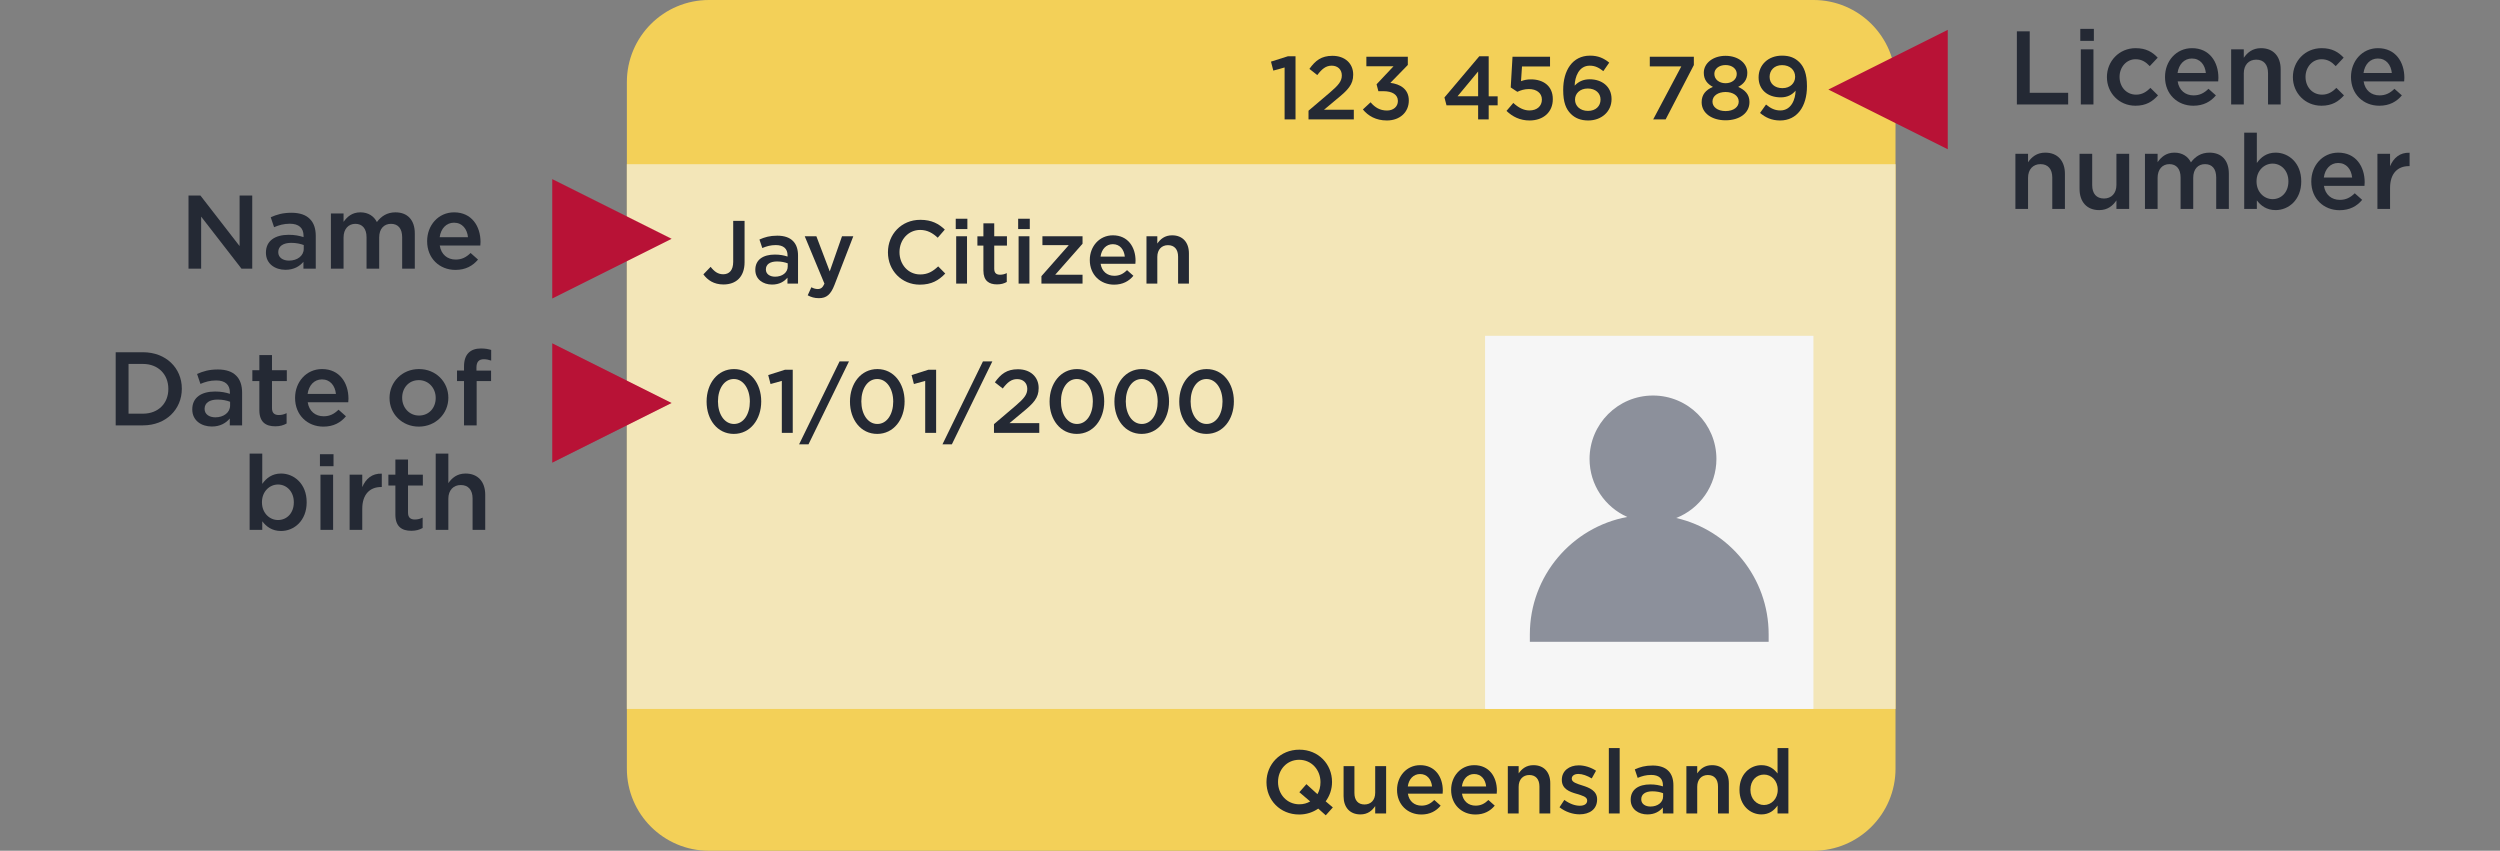<svg height="114" viewBox="0 0 335 114" width="335" xmlns="http://www.w3.org/2000/svg" xmlns:xlink="http://www.w3.org/1999/xlink"><rect x="0" y="0" width="335" height="114" fill="#808080" stroke="none"/><clipPath id="a"><path d="m335 0v114h-335v-114z"/></clipPath><clipPath id="b"><path d="m159 0c6.075 0 11 4.925 11 11v92c0 6.075-4.925 11-11 11h-148c-6.075 0-11-4.925-11-11v-92c0-6.075 4.925-11 11-11z"/></clipPath><clipPath id="c"><path d="m170 0v73h-170v-73z"/></clipPath><clipPath id="d"><path d="m1.596 0 5.25 6.776v-6.776h1.694v9.8h-1.442l-5.404-6.972v6.972h-1.694v-9.8z"/></clipPath><clipPath id="e"><path d="m3.43 0c1.106 0 1.932.294 2.45.826.546.532.798 1.316.798 2.282v4.382h-1.652v-.924c-.504.602-1.274 1.078-2.408 1.078-1.386 0-2.618-.798-2.618-2.282v-.028c0-1.596 1.246-2.38 3.052-2.38.826 0 1.414.126 1.988.308v-.182c0-1.05-.644-1.61-1.834-1.61-.826 0-1.442.182-2.114.462l-.448-1.33c.812-.364 1.61-.602 2.786-.602zm-.042 4.032c-1.092 0-1.736.462-1.736 1.232v.028c0 .714.63 1.12 1.442 1.12 1.12 0 1.974-.644 1.974-1.582v-.504c-.434-.168-1.008-.294-1.68-.294z"/></clipPath><clipPath id="f"><path d="m8.652 0c1.61 0 2.59 1.022 2.59 2.828v4.718h-1.694v-4.2c0-1.176-.546-1.806-1.498-1.806-.924 0-1.582.644-1.582 1.834v4.172h-1.694v-4.214c0-1.148-.56-1.792-1.498-1.792s-1.582.7-1.582 1.834v4.172h-1.694v-7.392h1.694v1.12c.476-.658 1.12-1.274 2.254-1.274 1.064 0 1.82.518 2.212 1.302.588-.784 1.372-1.302 2.492-1.302z"/></clipPath><clipPath id="g"><path d="m3.612 0c2.352 0 3.542 1.848 3.542 3.976 0 .154-.014.308-.028.476h-5.432c.182 1.204 1.036 1.876 2.128 1.876.826 0 1.414-.308 2.002-.882l.994.882c-.7.84-1.666 1.386-3.024 1.386-2.142 0-3.794-1.554-3.794-3.836v-.028c0-2.114 1.498-3.85 3.612-3.85zm-.014 1.386c-1.036 0-1.764.798-1.918 1.946h3.794c-.112-1.092-.756-1.946-1.876-1.946z"/></clipPath><clipPath id="h"><path d="m1.722 0v8.232h5.152v1.568h-6.874v-9.8z"/></clipPath><clipPath id="i"><path d="m1.764 2.744v7.392h-1.694v-7.392zm.056-2.744v1.61h-1.82v-1.61z"/></clipPath><clipPath id="j"><path d="m3.85 0c1.386 0 2.254.518 2.954 1.274l-1.064 1.134c-.518-.546-1.064-.924-1.904-.924-1.232 0-2.142 1.064-2.142 2.352v.028c0 1.316.91 2.366 2.212 2.366.798 0 1.386-.364 1.918-.91l1.022 1.008c-.728.812-1.582 1.386-3.024 1.386-2.198 0-3.822-1.722-3.822-3.822v-.028c0-2.1 1.624-3.864 3.85-3.864z"/></clipPath><clipPath id="k"><path d="m3.612 0c2.352 0 3.542 1.848 3.542 3.976 0 .154-.014.308-.028.476h-5.432c.182 1.204 1.036 1.876 2.128 1.876.826 0 1.414-.308 2.002-.882l.994.882c-.7.84-1.666 1.386-3.024 1.386-2.142 0-3.794-1.554-3.794-3.836v-.028c0-2.114 1.498-3.85 3.612-3.85zm-.014 1.386c-1.036 0-1.764.798-1.918 1.946h3.794c-.112-1.092-.756-1.946-1.876-1.946z"/></clipPath><clipPath id="l"><path d="m4.004 0c1.666 0 2.632 1.12 2.632 2.828v4.718h-1.694v-4.2c0-1.148-.574-1.806-1.582-1.806-.98 0-1.666.686-1.666 1.834v4.172h-1.694v-7.392h1.694v1.134c.476-.686 1.162-1.288 2.31-1.288z"/></clipPath><clipPath id="m"><path d="m3.85 0c1.386 0 2.254.518 2.954 1.274l-1.064 1.134c-.518-.546-1.064-.924-1.904-.924-1.232 0-2.142 1.064-2.142 2.352v.028c0 1.316.91 2.366 2.212 2.366.798 0 1.386-.364 1.918-.91l1.022 1.008c-.728.812-1.582 1.386-3.024 1.386-2.198 0-3.822-1.722-3.822-3.822v-.028c0-2.1 1.624-3.864 3.85-3.864z"/></clipPath><clipPath id="n"><path d="m3.612 0c2.352 0 3.542 1.848 3.542 3.976 0 .154-.014.308-.028.476h-5.432c.182 1.204 1.036 1.876 2.128 1.876.826 0 1.414-.308 2.002-.882l.994.882c-.7.84-1.666 1.386-3.024 1.386-2.142 0-3.794-1.554-3.794-3.836v-.028c0-2.114 1.498-3.85 3.612-3.85zm-.014 1.386c-1.036 0-1.764.798-1.918 1.946h3.794c-.112-1.092-.756-1.946-1.876-1.946z"/></clipPath><clipPath id="o"><path d="m4.004 0c1.666 0 2.632 1.12 2.632 2.828v4.718h-1.694v-4.2c0-1.148-.574-1.806-1.582-1.806-.98 0-1.666.686-1.666 1.834v4.172h-1.694v-7.392h1.694v1.134c.476-.686 1.162-1.288 2.31-1.288z"/></clipPath><clipPath id="p"><path d="m1.694 0v4.2c0 1.148.574 1.792 1.582 1.792.98 0 1.666-.672 1.666-1.82v-4.172h1.708v7.392h-1.708v-1.148c-.476.7-1.162 1.302-2.31 1.302-1.666 0-2.632-1.12-2.632-2.842v-4.704z"/></clipPath><clipPath id="q"><path d="m8.652 0c1.61 0 2.59 1.022 2.59 2.828v4.718h-1.694v-4.2c0-1.176-.546-1.806-1.498-1.806-.924 0-1.582.644-1.582 1.834v4.172h-1.694v-4.214c0-1.148-.56-1.792-1.498-1.792s-1.582.7-1.582 1.834v4.172h-1.694v-7.392h1.694v1.12c.476-.658 1.12-1.274 2.254-1.274 1.064 0 1.82.518 2.212 1.302.588-.784 1.372-1.302 2.492-1.302z"/></clipPath><clipPath id="r"><path d="m1.694 0v4.06c.546-.77 1.316-1.386 2.52-1.386 1.736 0 3.43 1.372 3.43 3.836v.028c0 2.45-1.68 3.836-3.43 3.836-1.232 0-2.002-.616-2.52-1.302v1.148h-1.694v-10.22zm2.114 4.144c-1.148 0-2.156.952-2.156 2.366v.028c0 1.414 1.008 2.366 2.156 2.366 1.162 0 2.114-.91 2.114-2.366v-.028c0-1.428-.966-2.366-2.114-2.366z"/></clipPath><clipPath id="s"><path d="m3.612 0c2.352 0 3.542 1.848 3.542 3.976 0 .154-.014.308-.028.476h-5.432c.182 1.204 1.036 1.876 2.128 1.876.826 0 1.414-.308 2.002-.882l.994.882c-.7.84-1.666 1.386-3.024 1.386-2.142 0-3.794-1.554-3.794-3.836v-.028c0-2.114 1.498-3.85 3.612-3.85zm-.014 1.386c-1.036 0-1.764.798-1.918 1.946h3.794c-.112-1.092-.756-1.946-1.876-1.946z"/></clipPath><clipPath id="t"><path d="m4.11.001.202.002v1.792h-.098c-1.484 0-2.52.966-2.52 2.926v2.814h-1.694v-7.392h1.694v1.666c.462-1.106 1.316-1.862 2.618-1.806z"/></clipPath><clipPath id="u"><path d="m3.654 0c3.08 0 5.208 2.114 5.208 4.872v.028c0 2.758-2.128 4.9-5.208 4.9h-3.654v-9.8zm0 1.568h-1.932v6.664h1.932c2.058 0 3.402-1.386 3.402-3.304v-.028c0-1.918-1.344-3.332-3.402-3.332z"/></clipPath><clipPath id="v"><path d="m3.43 0c1.106 0 1.932.294 2.45.826.546.532.798 1.316.798 2.282v4.382h-1.652v-.924c-.504.602-1.274 1.078-2.408 1.078-1.386 0-2.618-.798-2.618-2.282v-.028c0-1.596 1.246-2.38 3.052-2.38.826 0 1.414.126 1.988.308v-.182c0-1.05-.644-1.61-1.834-1.61-.826 0-1.442.182-2.114.462l-.448-1.33c.812-.364 1.61-.602 2.786-.602zm-.042 4.032c-1.092 0-1.736.462-1.736 1.232v.028c0 .714.63 1.12 1.442 1.12 1.12 0 1.974-.644 1.974-1.582v-.504c-.434-.168-1.008-.294-1.68-.294z"/></clipPath><clipPath id="w"><path d="m2.632 0v2.03h1.988v1.456h-1.988v3.626c0 .658.336.924.91.924.378 0 .714-.084 1.05-.252v1.386c-.42.238-.882.378-1.526.378-1.246 0-2.128-.546-2.128-2.17v-3.892h-.938v-1.456h.938v-2.03z"/></clipPath><clipPath id="x"><path d="m3.612 0c2.352 0 3.542 1.848 3.542 3.976 0 .154-.014.308-.028.476h-5.432c.182 1.204 1.036 1.876 2.128 1.876.826 0 1.414-.308 2.002-.882l.994.882c-.7.84-1.666 1.386-3.024 1.386-2.142 0-3.794-1.554-3.794-3.836v-.028c0-2.114 1.498-3.85 3.612-3.85zm-.014 1.386c-1.036 0-1.764.798-1.918 1.946h3.794c-.112-1.092-.756-1.946-1.876-1.946z"/></clipPath><clipPath id="y"><path d="m3.948 0c2.268 0 3.934 1.722 3.934 3.836v.028c0 2.1-1.68 3.85-3.962 3.85-2.254 0-3.92-1.722-3.92-3.822v-.028c0-2.114 1.68-3.864 3.948-3.864zm-.028 1.484c-1.358 0-2.226 1.064-2.226 2.352v.028c0 1.288.938 2.366 2.254 2.366 1.372 0 2.24-1.064 2.24-2.338v-.028c0-1.302-.938-2.38-2.268-2.38z"/></clipPath><clipPath id="z"><path d="m3.206 0c.588 0 .994.084 1.372.196v1.428c-.336-.112-.63-.182-.994-.182-.644 0-.98.35-.98 1.12v.406h1.96v1.4h-1.932v5.936h-1.694v-5.936h-.938v-1.414h.938v-.546c0-.812.21-1.428.602-1.82s.938-.588 1.666-.588z"/></clipPath><clipPath id="A"><path d="m1.694 0v4.06c.546-.77 1.316-1.386 2.52-1.386 1.736 0 3.43 1.372 3.43 3.836v.028c0 2.45-1.68 3.836-3.43 3.836-1.232 0-2.002-.616-2.52-1.302v1.148h-1.694v-10.22zm2.114 4.144c-1.148 0-2.156.952-2.156 2.366v.028c0 1.414 1.008 2.366 2.156 2.366 1.162 0 2.114-.91 2.114-2.366v-.028c0-1.428-.966-2.366-2.114-2.366z"/></clipPath><clipPath id="B"><path d="m1.764 2.744v7.392h-1.694v-7.392zm.056-2.744v1.61h-1.82v-1.61z"/></clipPath><clipPath id="C"><path d="m4.11.001.202.002v1.792h-.098c-1.484 0-2.52.966-2.52 2.926v2.814h-1.694v-7.392h1.694v1.666c.462-1.106 1.316-1.862 2.618-1.806z"/></clipPath><clipPath id="D"><path d="m2.632 0v2.03h1.988v1.456h-1.988v3.626c0 .658.336.924.91.924.378 0 .714-.084 1.05-.252v1.386c-.42.238-.882.378-1.526.378-1.246 0-2.128-.546-2.128-2.17v-3.892h-.938v-1.456h.938v-2.03z"/></clipPath><clipPath id="E"><path d="m1.694 0v3.962c.476-.686 1.162-1.288 2.31-1.288 1.666 0 2.632 1.12 2.632 2.828v4.718h-1.694v-4.2c0-1.148-.574-1.806-1.582-1.806-.98 0-1.666.686-1.666 1.834v4.172h-1.694v-10.22z"/></clipPath><clipPath id="F"><path d="m3.672 0c2.196 0 3.648 1.92 3.648 4.32v.024c0 2.4-1.464 4.344-3.672 4.344s-3.648-1.92-3.648-4.32v-.024c0-2.4 1.464-4.344 3.672-4.344zm-.024 1.332c-1.296 0-2.124 1.32-2.124 2.988v.024c0 1.656.84 3.012 2.148 3.012s2.124-1.344 2.124-2.988v-.024c0-1.656-.852-3.012-2.148-3.012z"/></clipPath><clipPath id="G"><path d="m3.288 0v8.46h-1.464v-6.96l-1.512.42-.312-1.2 2.268-.72z"/></clipPath><clipPath id="H"><path d="m6.684 0-5.424 11.112h-1.26l5.424-11.112z"/></clipPath><clipPath id="I"><path d="m3.672 0c2.196 0 3.648 1.92 3.648 4.32v.024c0 2.4-1.464 4.344-3.672 4.344s-3.648-1.92-3.648-4.32v-.024c0-2.4 1.464-4.344 3.672-4.344zm-.024 1.332c-1.296 0-2.124 1.32-2.124 2.988v.024c0 1.656.84 3.012 2.148 3.012s2.124-1.344 2.124-2.988v-.024c0-1.656-.852-3.012-2.148-3.012z"/></clipPath><clipPath id="J"><path d="m6.684 0-5.424 11.112h-1.26l5.424-11.112z"/></clipPath><clipPath id="K"><path d="m3.216 0c1.644 0 2.772 1.008 2.772 2.508v.024c0 1.32-.696 2.04-2.184 3.252l-1.728 1.44h3.996v1.296h-6.072v-1.164l2.892-2.46c1.152-.984 1.572-1.512 1.572-2.268 0-.828-.588-1.308-1.356-1.308s-1.296.42-1.932 1.26l-1.056-.828c.804-1.116 1.596-1.752 3.096-1.752z"/></clipPath><clipPath id="L"><path d="m3.672 0c2.196 0 3.648 1.92 3.648 4.32v.024c0 2.4-1.464 4.344-3.672 4.344s-3.648-1.92-3.648-4.32v-.024c0-2.4 1.464-4.344 3.672-4.344zm-.024 1.332c-1.296 0-2.124 1.32-2.124 2.988v.024c0 1.656.84 3.012 2.148 3.012s2.124-1.344 2.124-2.988v-.024c0-1.656-.852-3.012-2.148-3.012z"/></clipPath><clipPath id="M"><path d="m3.672 0c2.196 0 3.648 1.92 3.648 4.32v.024c0 2.4-1.464 4.344-3.672 4.344s-3.648-1.92-3.648-4.32v-.024c0-2.4 1.464-4.344 3.672-4.344zm-.024 1.332c-1.296 0-2.124 1.32-2.124 2.988v.024c0 1.656.84 3.012 2.148 3.012s2.124-1.344 2.124-2.988v-.024c0-1.656-.852-3.012-2.148-3.012z"/></clipPath><clipPath id="N"><path d="m3.288 0v8.46h-1.464v-6.96l-1.512.42-.312-1.2 2.268-.72z"/></clipPath><clipPath id="O"><path d="m3.216 0c1.644 0 2.772 1.008 2.772 2.508v.024c0 1.32-.696 2.04-2.184 3.252l-1.728 1.44h3.996v1.296h-6.072v-1.164l2.892-2.46c1.152-.984 1.572-1.512 1.572-2.268 0-.828-.588-1.308-1.356-1.308s-1.296.42-1.932 1.26l-1.056-.828c.804-1.116 1.596-1.752 3.096-1.752z"/></clipPath><clipPath id="P"><path d="m6.024 0v1.104l-2.34 2.4c1.272.156 2.472.804 2.472 2.352v.024c0 1.548-1.188 2.664-2.94 2.664-1.464 0-2.508-.612-3.216-1.476l1.032-.96c.6.708 1.272 1.104 2.208 1.104.828 0 1.452-.504 1.452-1.272v-.024c0-.828-.756-1.296-1.932-1.296h-.684l-.24-.924 2.268-2.412h-3.636v-1.284z"/></clipPath><clipPath id="Q"><path d="m5.928 0v5.364h1.2v1.212h-1.2v1.884h-1.416v-1.884h-4.236l-.276-1.056 4.668-5.52zm-1.416 2.04-2.76 3.324h2.76z"/></clipPath><clipPath id="R"><path d="m5.832 0v1.308h-3.756l-.132 1.968c.396-.144.768-.24 1.332-.24 1.632 0 2.928.864 2.928 2.64v.024c0 1.716-1.26 2.844-3.12 2.844-1.284 0-2.292-.516-3.084-1.284l.912-1.068c.672.624 1.38 1.008 2.16 1.008 1.008 0 1.668-.576 1.668-1.452v-.024c0-.852-.72-1.392-1.74-1.392-.6 0-1.116.168-1.548.372l-.888-.588.24-4.116z"/></clipPath><clipPath id="S"><path d="m3.6 0c1.092 0 1.836.348 2.568.936l-.792 1.14c-.588-.456-1.08-.732-1.824-.732-1.464 0-1.992 1.524-2.016 2.676.492-.516 1.116-.852 2.016-.852 1.62 0 2.928.96 2.928 2.64v.024c0 1.668-1.356 2.856-3.12 2.856-1.032 0-1.776-.324-2.34-.888-.636-.636-1.02-1.512-1.02-3.204v-.024c0-2.568 1.224-4.572 3.6-4.572zm-.312 4.404c-1.044 0-1.704.672-1.704 1.476v.024c0 .852.696 1.5 1.74 1.5s1.68-.648 1.68-1.512v-.024c0-.84-.672-1.464-1.716-1.464z"/></clipPath><clipPath id="T"><path d="m5.904 0v1.116l-3.78 7.284h-1.668l3.768-7.104h-4.224v-1.296z"/></clipPath><clipPath id="U"><path d="m3.204 0c1.68 0 2.916.972 2.916 2.268v.024c0 .936-.516 1.5-1.224 1.872.924.42 1.512 1.02 1.512 2.016v.024c0 1.5-1.368 2.436-3.204 2.436s-3.204-.96-3.204-2.412v-.024c0-1.008.564-1.644 1.512-2.04-.708-.372-1.224-.936-1.224-1.872v-.024c0-1.284 1.236-2.268 2.916-2.268zm0 4.848c-.996 0-1.752.504-1.752 1.272v.024c0 .684.648 1.26 1.752 1.26s1.764-.564 1.764-1.26v-.024c0-.768-.768-1.272-1.764-1.272zm0-3.612c-.9 0-1.5.528-1.5 1.164v.024c0 .732.636 1.248 1.5 1.248s1.5-.516 1.5-1.236v-.024c0-.648-.6-1.176-1.5-1.176z"/></clipPath><clipPath id="V"><path d="m3.132 0c1.056 0 1.74.3 2.34.888.612.624 1.008 1.548 1.008 3.204v.024c0 2.7-1.332 4.572-3.6 4.572-1.164 0-1.98-.42-2.688-1.008l.804-1.128c.636.528 1.2.792 1.92.792 1.488 0 2.028-1.536 2.04-2.652-.468.564-1.116.9-1.98.9-1.788 0-2.976-1.044-2.976-2.664v-.024c0-1.644 1.272-2.904 3.132-2.904zm.012 1.272c-1.044 0-1.668.696-1.668 1.56v.024c0 .876.672 1.5 1.716 1.5 1.068 0 1.704-.696 1.704-1.512v-.024c0-.876-.684-1.548-1.752-1.548z"/></clipPath><clipPath id="W"><path d="m5.52 0v5.544c0 .996-.3 1.74-.792 2.232s-1.2.744-2.04.744c-1.296 0-2.136-.6-2.688-1.356l.972-1.008c.492.636.984.996 1.692.996.792 0 1.332-.528 1.332-1.656v-5.496z"/></clipPath><clipPath id="X"><path d="m2.94 0c.948 0 1.656.252 2.1.708.468.456.684 1.128.684 1.956v3.756h-1.416v-.792c-.432.516-1.092.924-2.064.924-1.188 0-2.244-.684-2.244-1.956v-.024c0-1.368 1.068-2.04 2.616-2.04.708 0 1.212.108 1.704.264v-.156c0-.9-.552-1.38-1.572-1.38-.708 0-1.236.156-1.812.396l-.384-1.14c.696-.312 1.38-.516 2.388-.516zm-.036 3.456c-.936 0-1.488.396-1.488 1.056v.024c0 .612.54.96 1.236.96.96 0 1.692-.552 1.692-1.356v-.432c-.372-.144-.864-.252-1.44-.252z"/></clipPath><clipPath id="Y"><path d="m1.56 0 1.788 4.704 1.644-4.704h1.512l-2.52 6.516c-.504 1.296-1.068 1.776-2.088 1.776-.6 0-1.056-.144-1.5-.384l.492-1.08c.264.144.552.24.852.24.408 0 .66-.18.9-.72l-2.64-6.348z"/></clipPath><clipPath id="Z"><path d="m4.332 0c1.548 0 2.484.54 3.288 1.308l-.948 1.092c-.672-.624-1.392-1.044-2.352-1.044-1.596 0-2.772 1.32-2.772 2.964v.024c0 1.644 1.164 2.976 2.772 2.976 1.032 0 1.692-.408 2.412-1.08l.948.96c-.876.912-1.836 1.488-3.408 1.488-2.448 0-4.272-1.908-4.272-4.32v-.024c0-2.388 1.788-4.344 4.332-4.344z"/></clipPath><clipPath id="aa"><path d="m1.512 2.352v6.336h-1.452v-6.336zm.048-2.352v1.38h-1.56v-1.38z"/></clipPath><clipPath id="ab"><path d="m2.256 0v1.74h1.704v1.248h-1.704v3.108c0 .564.288.792.78.792.324 0 .612-.072.9-.216v1.188c-.36.204-.756.324-1.308.324-1.068 0-1.824-.468-1.824-1.86v-3.336h-.804v-1.248h.804v-1.74z"/></clipPath><clipPath id="ac"><path d="m5.508 0v.996l-3.66 4.152h3.66v1.188h-5.508v-.996l3.66-4.152h-3.528v-1.188z"/></clipPath><clipPath id="ad"><path d="m3.096 0c2.016 0 3.036 1.584 3.036 3.408 0 .132-.012.264-.024.408h-4.656c.156 1.032.888 1.608 1.824 1.608.708 0 1.212-.264 1.716-.756l.852.756c-.6.72-1.428 1.188-2.592 1.188-1.836 0-3.252-1.332-3.252-3.288v-.024c0-1.812 1.284-3.3 3.096-3.3zm-.012 1.188c-.888 0-1.512.684-1.644 1.668h3.252c-.096-.936-.648-1.668-1.608-1.668z"/></clipPath><clipPath id="ae"><path d="m3.432 0c1.428 0 2.256.96 2.256 2.424v4.044h-1.452v-3.6c0-.984-.492-1.548-1.356-1.548-.84 0-1.428.588-1.428 1.572v3.576h-1.452v-6.336h1.452v.972c.408-.588.996-1.104 1.98-1.104z"/></clipPath><clipPath id="af"><path d="m8 0 8 16h-16z"/></clipPath><clipPath id="ag"><path d="m44 0v50h-44v-50z"/></clipPath><clipPath id="ah"><path d="m16.5 0c4.694 0 8.5 3.806 8.5 8.5 0 3.595-2.231 6.668-5.385 7.911 7.095 1.638 12.385 7.996 12.385 15.589v1h-32v-1c0-7.83 5.624-14.346 13.053-15.729-2.977-1.321-5.053-4.304-5.053-7.771 0-4.694 3.806-8.5 8.5-8.5z"/></clipPath><clipPath id="ai"><path d="m4.404 0c2.58 0 4.38 1.956 4.38 4.32v.024c0 .948-.312 1.848-.852 2.58l.96.816-.948 1.056-1.008-.9c-.708.492-1.572.792-2.556.792-2.58 0-4.38-1.956-4.38-4.32v-.024c0-2.364 1.824-4.344 4.404-4.344zm-.024 1.356c-1.668 0-2.832 1.332-2.832 2.964v.024c0 1.632 1.188 2.976 2.856 2.976.552 0 1.044-.144 1.452-.384l-1.452-1.236.948-1.08 1.476 1.344c.264-.456.408-.996.408-1.596v-.024c0-1.632-1.188-2.988-2.856-2.988z"/></clipPath><clipPath id="aj"><path d="m1.452 0v3.6c0 .984.492 1.536 1.356 1.536.84 0 1.428-.576 1.428-1.56v-3.576h1.464v6.336h-1.464v-.984c-.408.6-.996 1.116-1.98 1.116-1.428 0-2.256-.96-2.256-2.436v-4.032z"/></clipPath><clipPath id="ak"><path d="m3.096 0c2.016 0 3.036 1.584 3.036 3.408 0 .132-.012.264-.024.408h-4.656c.156 1.032.888 1.608 1.824 1.608.708 0 1.212-.264 1.716-.756l.852.756c-.6.72-1.428 1.188-2.592 1.188-1.836 0-3.252-1.332-3.252-3.288v-.024c0-1.812 1.284-3.3 3.096-3.3zm-.012 1.188c-.888 0-1.512.684-1.644 1.668h3.252c-.096-.936-.648-1.668-1.608-1.668z"/></clipPath><clipPath id="al"><path d="m3.096 0c2.016 0 3.036 1.584 3.036 3.408 0 .132-.012.264-.024.408h-4.656c.156 1.032.888 1.608 1.824 1.608.708 0 1.212-.264 1.716-.756l.852.756c-.6.72-1.428 1.188-2.592 1.188-1.836 0-3.252-1.332-3.252-3.288v-.024c0-1.812 1.284-3.3 3.096-3.3zm-.012 1.188c-.888 0-1.512.684-1.644 1.668h3.252c-.096-.936-.648-1.668-1.608-1.668z"/></clipPath><clipPath id="am"><path d="m3.432 0c1.428 0 2.256.96 2.256 2.424v4.044h-1.452v-3.6c0-.984-.492-1.548-1.356-1.548-.84 0-1.428.588-1.428 1.572v3.576h-1.452v-6.336h1.452v.972c.408-.588.996-1.104 1.98-1.104z"/></clipPath><clipPath id="an"><path d="m2.568 0c.792 0 1.656.276 2.328.72l-.576 1.032c-.612-.372-1.26-.6-1.788-.6-.564 0-.888.264-.888.624v.024c0 .468.684.66 1.428.9.924.288 1.968.708 1.968 1.848v.024c0 1.332-1.032 1.992-2.352 1.992-.9 0-1.896-.324-2.688-.948l.648-.984c.696.516 1.428.78 2.076.78.624 0 .984-.264.984-.684v-.024c0-.492-.672-.66-1.416-.888-.936-.264-1.98-.648-1.98-1.86v-.024c0-1.2.996-1.932 2.256-1.932z"/></clipPath><clipPath id="ao"><path d="m1.452 0v8.76h-1.452v-8.76z"/></clipPath><clipPath id="ap"><path d="m2.94 0c.948 0 1.656.252 2.1.708.468.456.684 1.128.684 1.956v3.756h-1.416v-.792c-.432.516-1.092.924-2.064.924-1.188 0-2.244-.684-2.244-1.956v-.024c0-1.368 1.068-2.04 2.616-2.04.708 0 1.212.108 1.704.264v-.156c0-.9-.552-1.38-1.572-1.38-.708 0-1.236.156-1.812.396l-.384-1.14c.696-.312 1.38-.516 2.388-.516zm-.036 3.456c-.936 0-1.488.396-1.488 1.056v.024c0 .612.54.96 1.236.96.96 0 1.692-.552 1.692-1.356v-.432c-.372-.144-.864-.252-1.44-.252z"/></clipPath><clipPath id="aq"><path d="m3.432 0c1.428 0 2.256.96 2.256 2.424v4.044h-1.452v-3.6c0-.984-.492-1.548-1.356-1.548-.84 0-1.428.588-1.428 1.572v3.576h-1.452v-6.336h1.452v.972c.408-.588.996-1.104 1.98-1.104z"/></clipPath><clipPath id="ar"><path d="m6.552 0v8.76h-1.452v-1.056c-.468.66-1.128 1.188-2.16 1.188-1.488 0-2.94-1.188-2.94-3.288v-.024c0-2.1 1.428-3.288 2.94-3.288 1.044 0 1.704.516 2.16 1.116v-3.408zm-3.264 3.552c-.996 0-1.824.768-1.824 2.028v.024c0 1.224.84 2.028 1.824 2.028.972 0 1.836-.816 1.836-2.028v-.024c0-1.224-.864-2.028-1.836-2.028z"/></clipPath><g clip-path="url(#a)"><g transform="translate(84)"><g clip-path="url(#b)"><path d="m0 0h170v114h-170z" fill="#f3d058"/></g><g clip-path="url(#c)" transform="translate(0 22)"><path d="m0 0h170v73h-170z" fill="#f3e6b8"/></g></g><g transform="translate(25.26 26.2)"><g clip-path="url(#d)"><path d="m0 0h8.54v9.8h-8.54z" fill="#242934"/></g><g clip-path="url(#e)" transform="translate(10.374 2.31)"><path d="m0 0h6.678v7.644h-6.678z" fill="#242934"/></g><g clip-path="url(#f)" transform="translate(19.082 2.254)"><path d="m0 0h11.242v7.546h-11.242z" fill="#242934"/></g><g clip-path="url(#g)" transform="translate(31.976 2.254)"><path d="m0 0h7.154v7.714h-7.154z" fill="#242934"/></g></g><g clip-path="url(#h)" transform="translate(270.26 4.2)"><path d="m0 0h6.874v9.8h-6.874z" fill="#242934"/></g><g clip-path="url(#i)" transform="translate(278.758 3.864)"><path d="m0 0h1.82v10.136h-1.82z" fill="#242934"/></g><g clip-path="url(#j)" transform="translate(282.328 6.454)"><path d="m0 0h6.846v7.714h-6.846z" fill="#242934"/></g><g clip-path="url(#k)" transform="translate(290.112 6.454)"><path d="m0 0h7.154v7.714h-7.154z" fill="#242934"/></g><g clip-path="url(#l)" transform="translate(298.974 6.454)"><path d="m0 0h6.636v7.546h-6.636z" fill="#242934"/></g><g clip-path="url(#m)" transform="translate(307.248 6.454)"><path d="m0 0h6.846v7.714h-6.846z" fill="#242934"/></g><g clip-path="url(#n)" transform="translate(315.032 6.454)"><path d="m0 0h7.154v7.714h-7.154z" fill="#242934"/></g><g clip-path="url(#o)" transform="translate(270.064 20.454)"><path d="m0 0h6.636v7.546h-6.636z" fill="#242934"/></g><g clip-path="url(#p)" transform="translate(278.66 20.608)"><path d="m0 0h6.65v7.546h-6.65z" fill="#242934"/></g><g clip-path="url(#q)" transform="translate(287.424 20.454)"><path d="m0 0h11.242v7.546h-11.242z" fill="#242934"/></g><g clip-path="url(#r)" transform="translate(300.724 17.78)"><path d="m0 0h7.644v10.374h-7.644z" fill="#242934"/></g><g clip-path="url(#s)" transform="translate(309.712 20.454)"><path d="m0 0h7.154v7.714h-7.154z" fill="#242934"/></g><g clip-path="url(#t)" transform="translate(318.574 20.465)"><path d="m0 0h4.312v7.535h-4.312z" fill="#242934"/></g><g clip-path="url(#u)" transform="translate(15.502 47.2)"><path d="m0 0h8.862v9.8h-8.862z" fill="#242934"/></g><g clip-path="url(#v)" transform="translate(25.764 49.51)"><path d="m0 0h6.678v7.644h-6.678z" fill="#242934"/></g><g clip-path="url(#w)" transform="translate(33.814 47.578)"><path d="m0 0h4.62v9.548h-4.62z" fill="#242934"/></g><g clip-path="url(#x)" transform="translate(39.54 49.454)"><path d="m0 0h7.154v7.714h-7.154z" fill="#242934"/></g><g clip-path="url(#y)" transform="translate(52.196 49.454)"><path d="m0 0h7.882v7.714h-7.882z" fill="#242934"/></g><g clip-path="url(#z)" transform="translate(61.24 46.696)"><path d="m0 0h4.578v10.304h-4.578z" fill="#242934"/></g><g clip-path="url(#A)" transform="translate(33.45 60.78)"><path d="m0 0h7.644v10.374h-7.644z" fill="#242934"/></g><g clip-path="url(#B)" transform="translate(42.872 60.864)"><path d="m0 0h1.82v10.136h-1.82z" fill="#242934"/></g><g clip-path="url(#C)" transform="translate(46.848 63.465)"><path d="m0 0h4.312v7.535h-4.312z" fill="#242934"/></g><g clip-path="url(#D)" transform="translate(52.042 61.578)"><path d="m0 0h4.62v9.548h-4.62z" fill="#242934"/></g><g clip-path="url(#E)" transform="translate(58.384 60.78)"><path d="m0 0h6.636v10.22h-6.636z" fill="#242934"/></g><g clip-path="url(#F)" transform="translate(94.684 49.456)"><path d="m0 0h7.32v8.688h-7.32z" fill="#242934"/></g><g clip-path="url(#G)" transform="translate(102.94 49.54)"><path d="m0 0h3.288v8.46h-3.288z" fill="#242934"/></g><g clip-path="url(#H)" transform="translate(107.08 48.424)"><path d="m0 0h6.684v11.112h-6.684z" fill="#242934"/></g><g clip-path="url(#I)" transform="translate(113.896 49.456)"><path d="m0 0h7.32v8.688h-7.32z" fill="#242934"/></g><g clip-path="url(#G)" transform="translate(122.152 49.54)"><path d="m0 0h3.288v8.46h-3.288z" fill="#242934"/></g><g clip-path="url(#J)" transform="translate(126.292 48.424)"><path d="m0 0h6.684v11.112h-6.684z" fill="#242934"/></g><g clip-path="url(#K)" transform="translate(133.192 49.48)"><path d="m0 0h6.072v8.52h-6.072z" fill="#242934"/></g><g clip-path="url(#L)" transform="translate(140.644 49.456)"><path d="m0 0h7.32v8.688h-7.32z" fill="#242934"/></g><g clip-path="url(#M)" transform="translate(149.332 49.456)"><path d="m0 0h7.32v8.688h-7.32z" fill="#242934"/></g><g clip-path="url(#L)" transform="translate(158.02 49.456)"><path d="m0 0h7.32v8.688h-7.32z" fill="#242934"/></g><g clip-path="url(#N)" transform="translate(170.312 7.54)"><path d="m0 0h3.288v8.46h-3.288z" fill="#242934"/></g><g clip-path="url(#O)" transform="translate(175.34 7.48)"><path d="m0 0h6.072v8.52h-6.072z" fill="#242934"/></g><g clip-path="url(#P)" transform="translate(182.624 7.6)"><path d="m0 0h6.156v8.544h-6.156z" fill="#242934"/></g><g clip-path="url(#Q)" transform="translate(193.556 7.54)"><path d="m0 0h7.128v8.46h-7.128z" fill="#242934"/></g><g clip-path="url(#R)" transform="translate(201.872 7.6)"><path d="m0 0h6.204v8.544h-6.204z" fill="#242934"/></g><g clip-path="url(#S)" transform="translate(209.468 7.456)"><path d="m0 0h6.48v8.688h-6.48z" fill="#242934"/></g><g clip-path="url(#T)" transform="translate(221.072 7.6)"><path d="m0 0h5.904v8.4h-5.904z" fill="#242934"/></g><g clip-path="url(#U)" transform="translate(228.02 7.48)"><path d="m0 0h6.408v8.64h-6.408z" fill="#242934"/></g><g clip-path="url(#V)" transform="translate(235.652 7.456)"><path d="m0 0h6.48v8.688h-6.48z" fill="#242934"/></g><g clip-path="url(#W)" transform="translate(94.252 29.6)"><path d="m0 0h5.52v8.52h-5.52z" fill="#242934"/></g><g clip-path="url(#X)" transform="translate(101.212 31.58)"><path d="m0 0h5.724v6.552h-5.724z" fill="#242934"/></g><g clip-path="url(#Y)" transform="translate(107.836 31.664)"><path d="m0 0h6.504v8.292h-6.504z" fill="#242934"/></g><g clip-path="url(#Z)" transform="translate(118.984 29.456)"><path d="m0 0h7.68v8.688h-7.68z" fill="#242934"/></g><g clip-path="url(#aa)" transform="translate(128.068 29.312)"><path d="m0 0h1.56v8.688h-1.56z" fill="#242934"/></g><g clip-path="url(#ab)" transform="translate(130.972 29.924)"><path d="m0 0h3.96v8.184h-3.96z" fill="#242934"/></g><g clip-path="url(#aa)" transform="translate(136.432 29.312)"><path d="m0 0h1.56v8.688h-1.56z" fill="#242934"/></g><g clip-path="url(#ac)" transform="translate(139.552 31.664)"><path d="m0 0h5.508v6.336h-5.508z" fill="#242934"/></g><g clip-path="url(#ad)" transform="translate(146.032 31.532)"><path d="m0 0h6.132v6.612h-6.132z" fill="#242934"/></g><g clip-path="url(#ae)" transform="translate(153.628 31.532)"><path d="m0 0h5.688v6.468h-5.688z" fill="#242934"/></g><g clip-path="url(#af)" transform="matrix(0 1 -1 0 90 24)"><path d="m0 0h16v16h-16z" fill="#b81236"/></g><g clip-path="url(#af)" transform="matrix(0 1 -1 0 90 46)"><path d="m0 0h16v16h-16z" fill="#b81236"/></g><g clip-path="url(#af)" transform="matrix(0 -1 1 0 245 20)"><path d="m0 0h16v16h-16z" fill="#b81236"/></g><g clip-path="url(#ag)" transform="translate(199 45)"><path d="m0 0h44v50h-44z" fill="#f6f6f6"/></g><g clip-path="url(#ah)" transform="translate(205 53)"><path d="m0 0h32v33h-32z" fill="#8c909b"/></g><g clip-path="url(#ai)" transform="translate(169.708 100.456)"><path d="m0 0h8.892v8.796h-8.892z" fill="#242934"/></g><g clip-path="url(#aj)" transform="translate(180.04 102.664)"><path d="m0 0h5.7v6.468h-5.7z" fill="#242934"/></g><g clip-path="url(#ak)" transform="translate(187.204 102.532)"><path d="m0 0h6.132v6.612h-6.132z" fill="#242934"/></g><g clip-path="url(#al)" transform="translate(194.452 102.532)"><path d="m0 0h6.132v6.612h-6.132z" fill="#242934"/></g><g clip-path="url(#am)" transform="translate(202.048 102.532)"><path d="m0 0h5.688v6.468h-5.688z" fill="#242934"/></g><g clip-path="url(#an)" transform="translate(208.972 102.556)"><path d="m0 0h5.04v6.564h-5.04z" fill="#242934"/></g><g clip-path="url(#ao)" transform="translate(215.584 100.24)"><path d="m0 0h1.452v8.76h-1.452z" fill="#242934"/></g><g clip-path="url(#ap)" transform="translate(218.512 102.58)"><path d="m0 0h5.724v6.552h-5.724z" fill="#242934"/></g><g clip-path="url(#aq)" transform="translate(225.976 102.532)"><path d="m0 0h5.688v6.468h-5.688z" fill="#242934"/></g><g clip-path="url(#ar)" transform="translate(233.092 100.24)"><path d="m0 0h6.552v8.892h-6.552z" fill="#242934"/></g></g></svg>